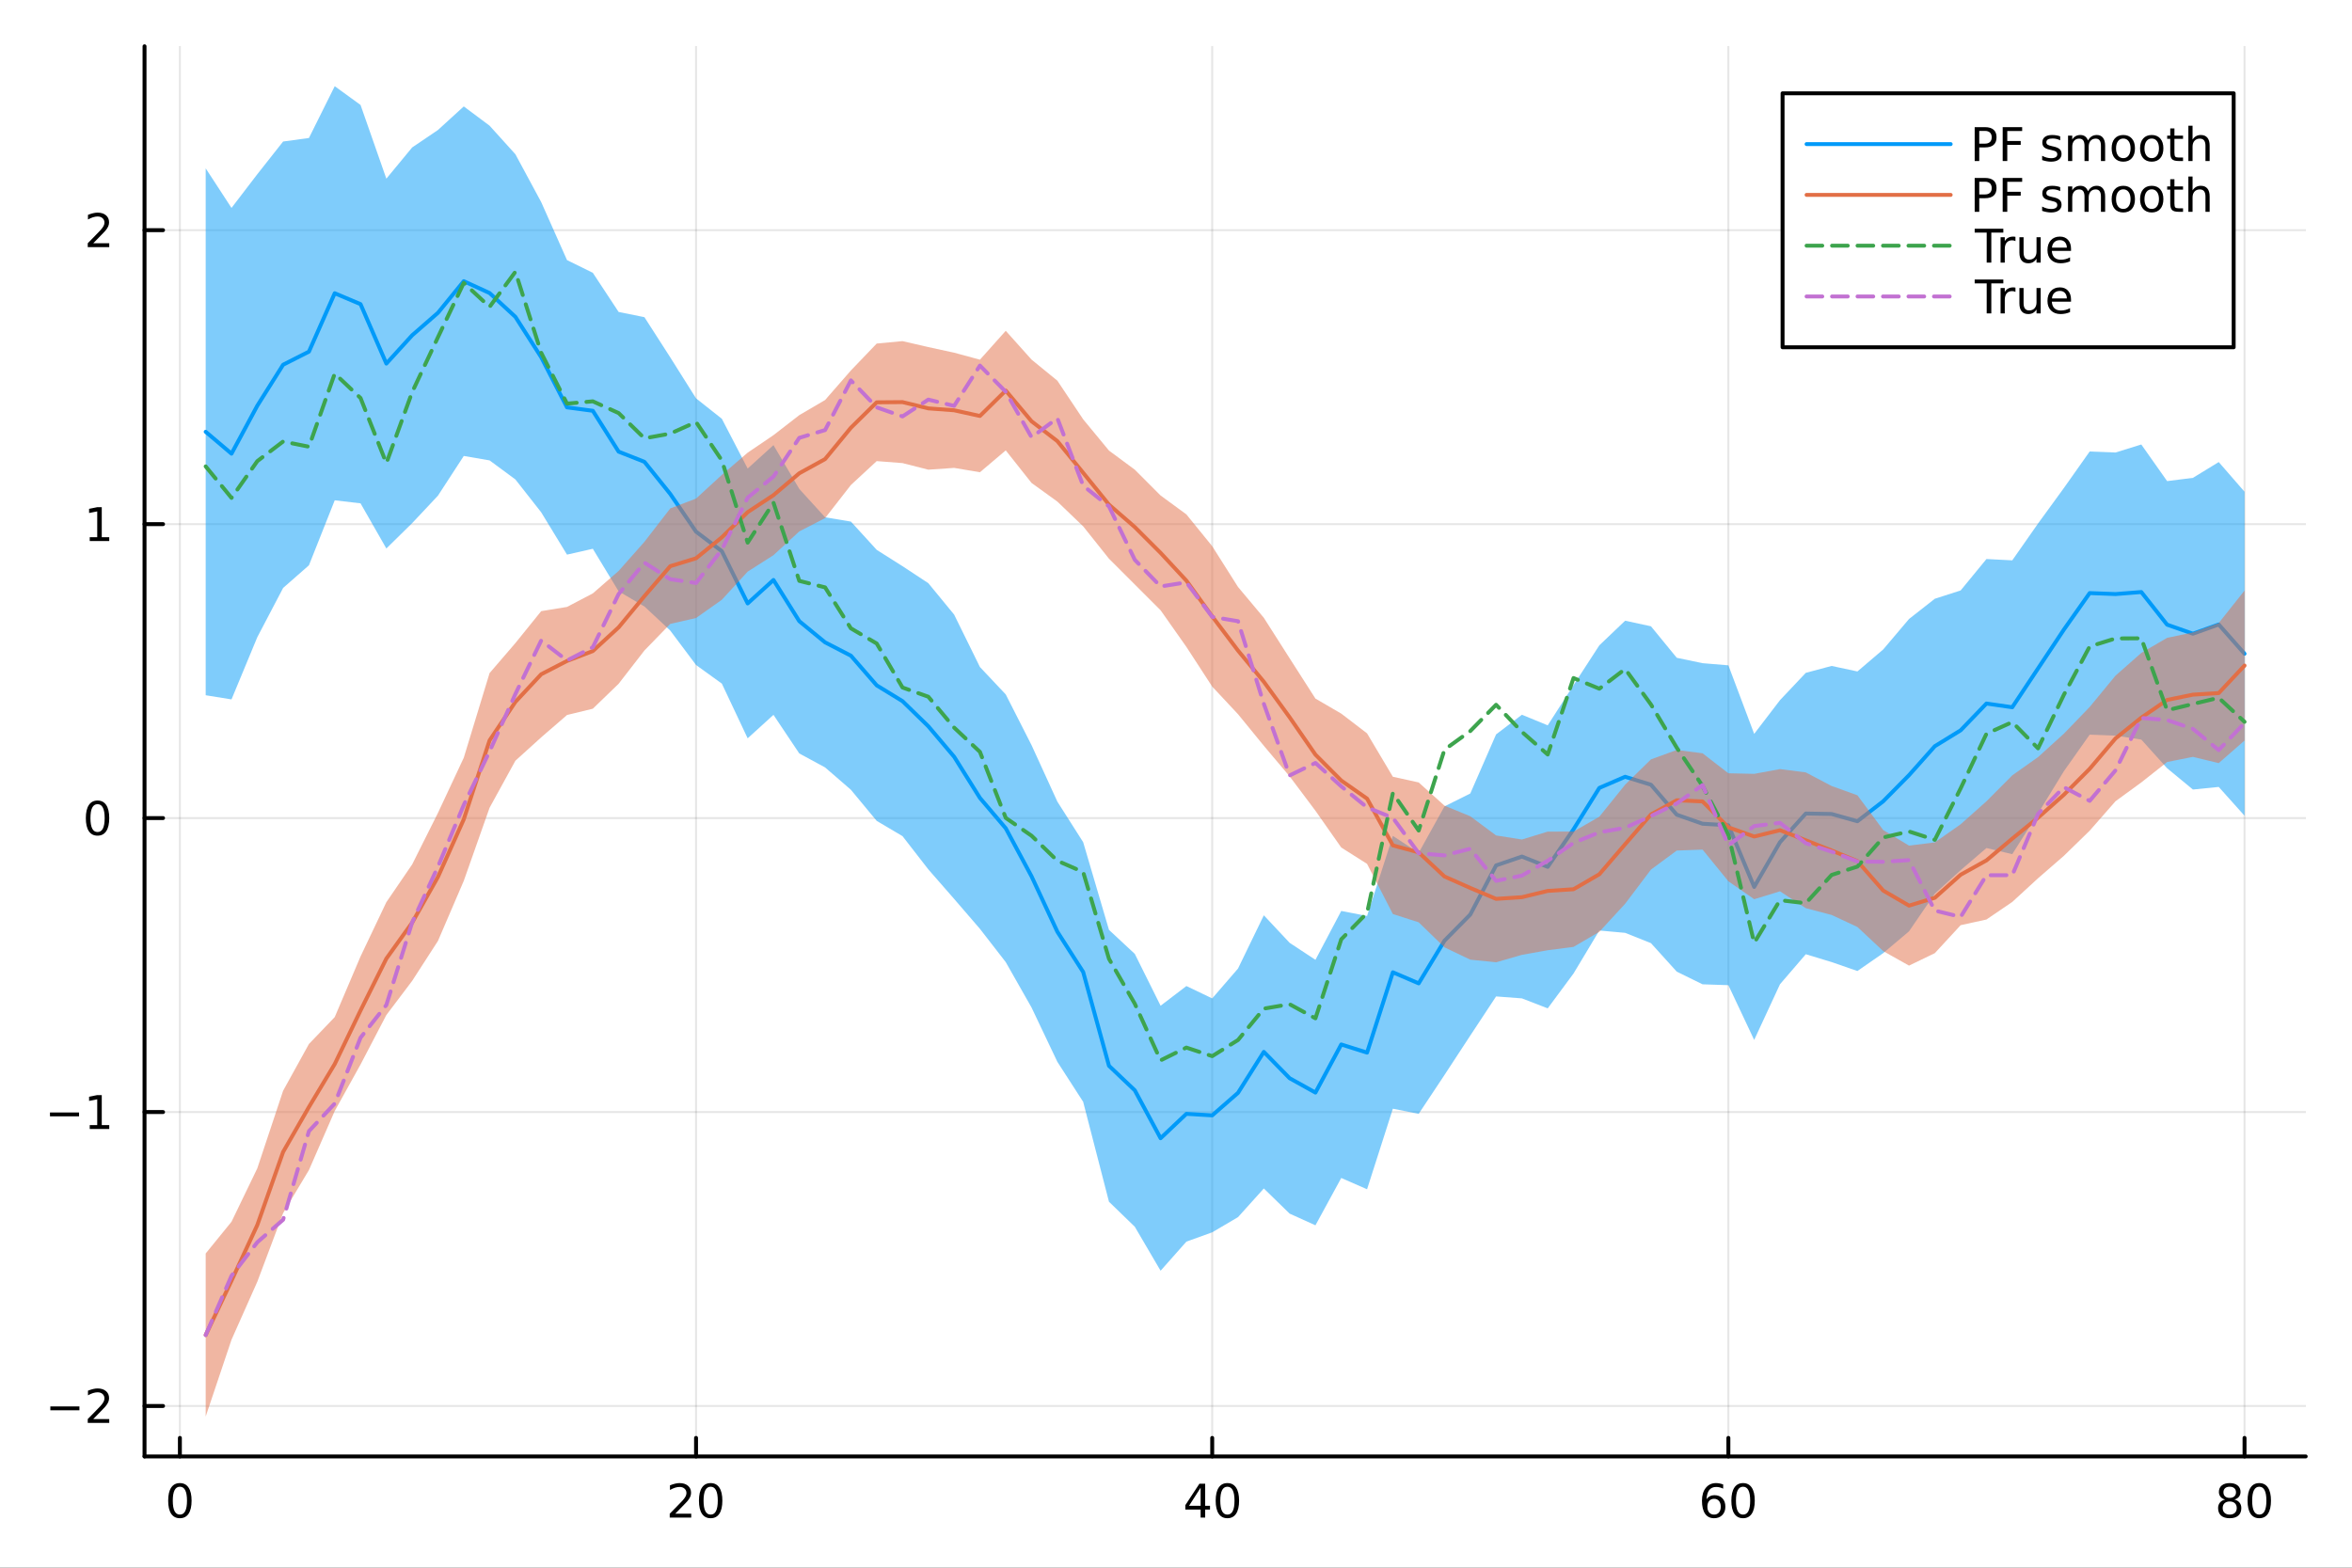 <?xml version="1.0" encoding="utf-8"?>
<svg xmlns="http://www.w3.org/2000/svg" xmlns:xlink="http://www.w3.org/1999/xlink" width="600" height="400" viewBox="0 0 2400 1600">
<rect x="0" y="0" width="2400" height="1600" fill="#333333" stroke="none"/>
<defs>
  <clipPath id="clip640">
    <rect x="0" y="0" width="2400" height="1600"/>
  </clipPath>
</defs>
<path clip-path="url(#clip640)" d="M0 1600 L2400 1600 L2400 0 L0 0  Z" fill="#ffffff" fill-rule="evenodd" fill-opacity="1"/>
<defs>
  <clipPath id="clip641">
    <rect x="480" y="0" width="1681" height="1600"/>
  </clipPath>
</defs>
<path clip-path="url(#clip640)" d="M147.478 1486.45 L2352.76 1486.45 L2352.76 47.244 L147.478 47.244  Z" fill="#ffffff" fill-rule="evenodd" fill-opacity="1"/>
<defs>
  <clipPath id="clip642">
    <rect x="147" y="47" width="2206" height="1440"/>
  </clipPath>
</defs>
<polyline clip-path="url(#clip642)" style="stroke:#000000; stroke-linecap:round; stroke-linejoin:round; stroke-width:2; stroke-opacity:0.1; fill:none" points="183.557,1486.45 183.557,47.244 "/>
<polyline clip-path="url(#clip642)" style="stroke:#000000; stroke-linecap:round; stroke-linejoin:round; stroke-width:2; stroke-opacity:0.1; fill:none" points="710.253,1486.45 710.253,47.244 "/>
<polyline clip-path="url(#clip642)" style="stroke:#000000; stroke-linecap:round; stroke-linejoin:round; stroke-width:2; stroke-opacity:0.1; fill:none" points="1236.95,1486.45 1236.95,47.244 "/>
<polyline clip-path="url(#clip642)" style="stroke:#000000; stroke-linecap:round; stroke-linejoin:round; stroke-width:2; stroke-opacity:0.1; fill:none" points="1763.65,1486.45 1763.65,47.244 "/>
<polyline clip-path="url(#clip642)" style="stroke:#000000; stroke-linecap:round; stroke-linejoin:round; stroke-width:2; stroke-opacity:0.1; fill:none" points="2290.34,1486.45 2290.34,47.244 "/>
<polyline clip-path="url(#clip642)" style="stroke:#000000; stroke-linecap:round; stroke-linejoin:round; stroke-width:2; stroke-opacity:0.1; fill:none" points="147.478,1434.97 2352.76,1434.97 "/>
<polyline clip-path="url(#clip642)" style="stroke:#000000; stroke-linecap:round; stroke-linejoin:round; stroke-width:2; stroke-opacity:0.1; fill:none" points="147.478,1134.95 2352.76,1134.95 "/>
<polyline clip-path="url(#clip642)" style="stroke:#000000; stroke-linecap:round; stroke-linejoin:round; stroke-width:2; stroke-opacity:0.1; fill:none" points="147.478,834.942 2352.76,834.942 "/>
<polyline clip-path="url(#clip642)" style="stroke:#000000; stroke-linecap:round; stroke-linejoin:round; stroke-width:2; stroke-opacity:0.1; fill:none" points="147.478,534.93 2352.76,534.93 "/>
<polyline clip-path="url(#clip642)" style="stroke:#000000; stroke-linecap:round; stroke-linejoin:round; stroke-width:2; stroke-opacity:0.1; fill:none" points="147.478,234.917 2352.76,234.917 "/>
<polyline clip-path="url(#clip640)" style="stroke:#000000; stroke-linecap:round; stroke-linejoin:round; stroke-width:4; stroke-opacity:1; fill:none" points="147.478,1486.45 2352.76,1486.45 "/>
<polyline clip-path="url(#clip640)" style="stroke:#000000; stroke-linecap:round; stroke-linejoin:round; stroke-width:4; stroke-opacity:1; fill:none" points="183.557,1486.45 183.557,1467.55 "/>
<polyline clip-path="url(#clip640)" style="stroke:#000000; stroke-linecap:round; stroke-linejoin:round; stroke-width:4; stroke-opacity:1; fill:none" points="710.253,1486.45 710.253,1467.55 "/>
<polyline clip-path="url(#clip640)" style="stroke:#000000; stroke-linecap:round; stroke-linejoin:round; stroke-width:4; stroke-opacity:1; fill:none" points="1236.95,1486.45 1236.95,1467.55 "/>
<polyline clip-path="url(#clip640)" style="stroke:#000000; stroke-linecap:round; stroke-linejoin:round; stroke-width:4; stroke-opacity:1; fill:none" points="1763.65,1486.45 1763.65,1467.55 "/>
<polyline clip-path="url(#clip640)" style="stroke:#000000; stroke-linecap:round; stroke-linejoin:round; stroke-width:4; stroke-opacity:1; fill:none" points="2290.34,1486.45 2290.34,1467.55 "/>
<path clip-path="url(#clip640)" d="M183.557 1517.37 Q179.946 1517.37 178.117 1520.93 Q176.311 1524.47 176.311 1531.6 Q176.311 1538.71 178.117 1542.27 Q179.946 1545.82 183.557 1545.82 Q187.191 1545.82 188.996 1542.27 Q190.825 1538.71 190.825 1531.6 Q190.825 1524.47 188.996 1520.93 Q187.191 1517.37 183.557 1517.37 M183.557 1513.66 Q189.367 1513.66 192.422 1518.27 Q195.501 1522.85 195.501 1531.6 Q195.501 1540.33 192.422 1544.94 Q189.367 1549.52 183.557 1549.52 Q177.746 1549.52 174.668 1544.94 Q171.612 1540.33 171.612 1531.6 Q171.612 1522.85 174.668 1518.27 Q177.746 1513.66 183.557 1513.66 Z" fill="#000000" fill-rule="nonzero" fill-opacity="1" /><path clip-path="url(#clip640)" d="M689.026 1544.91 L705.346 1544.91 L705.346 1548.85 L683.401 1548.85 L683.401 1544.91 Q686.063 1542.16 690.647 1537.53 Q695.253 1532.88 696.434 1531.53 Q698.679 1529.01 699.559 1527.27 Q700.461 1525.51 700.461 1523.82 Q700.461 1521.07 698.517 1519.33 Q696.596 1517.6 693.494 1517.6 Q691.295 1517.6 688.841 1518.36 Q686.411 1519.13 683.633 1520.68 L683.633 1515.95 Q686.457 1514.82 688.911 1514.24 Q691.364 1513.66 693.401 1513.66 Q698.772 1513.66 701.966 1516.35 Q705.16 1519.03 705.16 1523.52 Q705.16 1525.65 704.35 1527.57 Q703.563 1529.47 701.457 1532.07 Q700.878 1532.74 697.776 1535.95 Q694.674 1539.15 689.026 1544.91 Z" fill="#000000" fill-rule="nonzero" fill-opacity="1" /><path clip-path="url(#clip640)" d="M725.16 1517.37 Q721.549 1517.37 719.721 1520.93 Q717.915 1524.47 717.915 1531.6 Q717.915 1538.71 719.721 1542.27 Q721.549 1545.82 725.16 1545.82 Q728.795 1545.82 730.6 1542.27 Q732.429 1538.71 732.429 1531.6 Q732.429 1524.47 730.6 1520.93 Q728.795 1517.37 725.16 1517.37 M725.16 1513.66 Q730.971 1513.66 734.026 1518.27 Q737.105 1522.85 737.105 1531.6 Q737.105 1540.33 734.026 1544.94 Q730.971 1549.52 725.16 1549.52 Q719.35 1549.52 716.272 1544.94 Q713.216 1540.33 713.216 1531.6 Q713.216 1522.85 716.272 1518.27 Q719.35 1513.66 725.16 1513.66 Z" fill="#000000" fill-rule="nonzero" fill-opacity="1" /><path clip-path="url(#clip640)" d="M1225.12 1518.36 L1213.32 1536.81 L1225.12 1536.81 L1225.12 1518.36 M1223.89 1514.29 L1229.77 1514.29 L1229.77 1536.81 L1234.7 1536.81 L1234.7 1540.7 L1229.77 1540.7 L1229.77 1548.85 L1225.12 1548.85 L1225.12 1540.7 L1209.52 1540.7 L1209.52 1536.19 L1223.89 1514.29 Z" fill="#000000" fill-rule="nonzero" fill-opacity="1" /><path clip-path="url(#clip640)" d="M1252.44 1517.37 Q1248.82 1517.37 1247 1520.93 Q1245.19 1524.47 1245.19 1531.6 Q1245.19 1538.71 1247 1542.27 Q1248.82 1545.82 1252.44 1545.82 Q1256.07 1545.82 1257.88 1542.27 Q1259.7 1538.71 1259.7 1531.6 Q1259.7 1524.47 1257.88 1520.93 Q1256.07 1517.37 1252.44 1517.37 M1252.44 1513.66 Q1258.25 1513.66 1261.3 1518.27 Q1264.38 1522.85 1264.38 1531.6 Q1264.38 1540.33 1261.3 1544.94 Q1258.25 1549.52 1252.44 1549.52 Q1246.63 1549.52 1243.55 1544.94 Q1240.49 1540.33 1240.49 1531.6 Q1240.49 1522.85 1243.55 1518.27 Q1246.63 1513.66 1252.44 1513.66 Z" fill="#000000" fill-rule="nonzero" fill-opacity="1" /><path clip-path="url(#clip640)" d="M1749.05 1529.7 Q1745.9 1529.7 1744.05 1531.86 Q1742.22 1534.01 1742.22 1537.76 Q1742.22 1541.49 1744.05 1543.66 Q1745.9 1545.82 1749.05 1545.82 Q1752.2 1545.82 1754.03 1543.66 Q1755.88 1541.49 1755.88 1537.76 Q1755.88 1534.01 1754.03 1531.86 Q1752.2 1529.7 1749.05 1529.7 M1758.33 1515.05 L1758.33 1519.31 Q1756.57 1518.48 1754.77 1518.04 Q1752.99 1517.6 1751.23 1517.6 Q1746.6 1517.6 1744.14 1520.72 Q1741.71 1523.85 1741.37 1530.17 Q1742.73 1528.15 1744.79 1527.09 Q1746.85 1526 1749.33 1526 Q1754.54 1526 1757.55 1529.17 Q1760.58 1532.32 1760.58 1537.76 Q1760.58 1543.08 1757.43 1546.3 Q1754.28 1549.52 1749.05 1549.52 Q1743.06 1549.52 1739.88 1544.94 Q1736.71 1540.33 1736.71 1531.6 Q1736.71 1523.41 1740.6 1518.55 Q1744.49 1513.66 1751.04 1513.66 Q1752.8 1513.66 1754.58 1514.01 Q1756.39 1514.36 1758.33 1515.05 Z" fill="#000000" fill-rule="nonzero" fill-opacity="1" /><path clip-path="url(#clip640)" d="M1778.63 1517.37 Q1775.02 1517.37 1773.19 1520.93 Q1771.39 1524.47 1771.39 1531.6 Q1771.39 1538.71 1773.19 1542.27 Q1775.02 1545.82 1778.63 1545.82 Q1782.27 1545.82 1784.07 1542.27 Q1785.9 1538.71 1785.9 1531.6 Q1785.9 1524.47 1784.07 1520.93 Q1782.27 1517.37 1778.63 1517.37 M1778.63 1513.66 Q1784.44 1513.66 1787.5 1518.27 Q1790.58 1522.85 1790.58 1531.6 Q1790.58 1540.33 1787.5 1544.94 Q1784.44 1549.52 1778.63 1549.52 Q1772.82 1549.52 1769.75 1544.94 Q1766.69 1540.33 1766.69 1531.6 Q1766.69 1522.85 1769.75 1518.27 Q1772.82 1513.66 1778.63 1513.66 Z" fill="#000000" fill-rule="nonzero" fill-opacity="1" /><path clip-path="url(#clip640)" d="M2275.22 1532.44 Q2271.88 1532.44 2269.96 1534.22 Q2268.06 1536 2268.06 1539.13 Q2268.06 1542.25 2269.96 1544.03 Q2271.88 1545.82 2275.22 1545.82 Q2278.55 1545.82 2280.47 1544.03 Q2282.39 1542.23 2282.39 1539.13 Q2282.39 1536 2280.47 1534.22 Q2278.57 1532.44 2275.22 1532.44 M2270.54 1530.45 Q2267.53 1529.7 2265.84 1527.64 Q2264.17 1525.58 2264.17 1522.62 Q2264.17 1518.48 2267.11 1516.07 Q2270.08 1513.66 2275.22 1513.66 Q2280.38 1513.66 2283.32 1516.07 Q2286.26 1518.48 2286.26 1522.62 Q2286.26 1525.58 2284.57 1527.64 Q2282.9 1529.7 2279.91 1530.45 Q2283.29 1531.23 2285.17 1533.52 Q2287.07 1535.82 2287.07 1539.13 Q2287.07 1544.15 2283.99 1546.83 Q2280.93 1549.52 2275.22 1549.52 Q2269.5 1549.52 2266.42 1546.83 Q2263.36 1544.15 2263.36 1539.13 Q2263.36 1535.82 2265.26 1533.52 Q2267.16 1531.23 2270.54 1530.45 M2268.83 1523.06 Q2268.83 1525.75 2270.49 1527.25 Q2272.18 1528.76 2275.22 1528.76 Q2278.22 1528.76 2279.91 1527.25 Q2281.63 1525.75 2281.63 1523.06 Q2281.63 1520.38 2279.91 1518.87 Q2278.22 1517.37 2275.22 1517.37 Q2272.18 1517.37 2270.49 1518.87 Q2268.83 1520.38 2268.83 1523.06 Z" fill="#000000" fill-rule="nonzero" fill-opacity="1" /><path clip-path="url(#clip640)" d="M2305.38 1517.37 Q2301.77 1517.37 2299.94 1520.93 Q2298.13 1524.47 2298.13 1531.6 Q2298.13 1538.71 2299.94 1542.27 Q2301.77 1545.82 2305.38 1545.82 Q2309.01 1545.82 2310.82 1542.27 Q2312.65 1538.71 2312.65 1531.6 Q2312.65 1524.47 2310.82 1520.93 Q2309.01 1517.37 2305.38 1517.37 M2305.38 1513.66 Q2311.19 1513.66 2314.24 1518.27 Q2317.32 1522.85 2317.32 1531.6 Q2317.32 1540.33 2314.24 1544.94 Q2311.19 1549.52 2305.38 1549.52 Q2299.57 1549.52 2296.49 1544.94 Q2293.43 1540.33 2293.43 1531.6 Q2293.43 1522.85 2296.49 1518.27 Q2299.57 1513.66 2305.38 1513.66 Z" fill="#000000" fill-rule="nonzero" fill-opacity="1" /><polyline clip-path="url(#clip640)" style="stroke:#000000; stroke-linecap:round; stroke-linejoin:round; stroke-width:4; stroke-opacity:1; fill:none" points="147.478,1486.45 147.478,47.244 "/>
<polyline clip-path="url(#clip640)" style="stroke:#000000; stroke-linecap:round; stroke-linejoin:round; stroke-width:4; stroke-opacity:1; fill:none" points="147.478,1434.97 166.376,1434.97 "/>
<polyline clip-path="url(#clip640)" style="stroke:#000000; stroke-linecap:round; stroke-linejoin:round; stroke-width:4; stroke-opacity:1; fill:none" points="147.478,1134.95 166.376,1134.95 "/>
<polyline clip-path="url(#clip640)" style="stroke:#000000; stroke-linecap:round; stroke-linejoin:round; stroke-width:4; stroke-opacity:1; fill:none" points="147.478,834.942 166.376,834.942 "/>
<polyline clip-path="url(#clip640)" style="stroke:#000000; stroke-linecap:round; stroke-linejoin:round; stroke-width:4; stroke-opacity:1; fill:none" points="147.478,534.93 166.376,534.93 "/>
<polyline clip-path="url(#clip640)" style="stroke:#000000; stroke-linecap:round; stroke-linejoin:round; stroke-width:4; stroke-opacity:1; fill:none" points="147.478,234.917 166.376,234.917 "/>
<path clip-path="url(#clip640)" d="M51.362 1435.42 L81.038 1435.42 L81.038 1439.35 L51.362 1439.35 L51.362 1435.42 Z" fill="#000000" fill-rule="nonzero" fill-opacity="1" /><path clip-path="url(#clip640)" d="M95.159 1448.31 L111.478 1448.31 L111.478 1452.25 L89.534 1452.25 L89.534 1448.31 Q92.196 1445.56 96.779 1440.93 Q101.385 1436.27 102.566 1434.93 Q104.811 1432.41 105.691 1430.67 Q106.594 1428.91 106.594 1427.22 Q106.594 1424.47 104.649 1422.73 Q102.728 1421 99.626 1421 Q97.427 1421 94.973 1421.76 Q92.543 1422.52 89.765 1424.08 L89.765 1419.35 Q92.589 1418.22 95.043 1417.64 Q97.496 1417.06 99.534 1417.06 Q104.904 1417.06 108.098 1419.75 Q111.293 1422.43 111.293 1426.92 Q111.293 1429.05 110.483 1430.97 Q109.696 1432.87 107.589 1435.46 Q107.01 1436.14 103.909 1439.35 Q100.807 1442.55 95.159 1448.31 Z" fill="#000000" fill-rule="nonzero" fill-opacity="1" /><path clip-path="url(#clip640)" d="M50.992 1135.41 L80.668 1135.41 L80.668 1139.34 L50.992 1139.34 L50.992 1135.41 Z" fill="#000000" fill-rule="nonzero" fill-opacity="1" /><path clip-path="url(#clip640)" d="M91.571 1148.3 L99.21 1148.3 L99.21 1121.93 L90.899 1123.6 L90.899 1119.34 L99.163 1117.67 L103.839 1117.67 L103.839 1148.3 L111.478 1148.3 L111.478 1152.23 L91.571 1152.23 L91.571 1148.3 Z" fill="#000000" fill-rule="nonzero" fill-opacity="1" /><path clip-path="url(#clip640)" d="M99.534 820.741 Q95.922 820.741 94.094 824.305 Q92.288 827.847 92.288 834.977 Q92.288 842.083 94.094 845.648 Q95.922 849.19 99.534 849.19 Q103.168 849.19 104.973 845.648 Q106.802 842.083 106.802 834.977 Q106.802 827.847 104.973 824.305 Q103.168 820.741 99.534 820.741 M99.534 817.037 Q105.344 817.037 108.399 821.643 Q111.478 826.227 111.478 834.977 Q111.478 843.704 108.399 848.31 Q105.344 852.893 99.534 852.893 Q93.723 852.893 90.645 848.31 Q87.589 843.704 87.589 834.977 Q87.589 826.227 90.645 821.643 Q93.723 817.037 99.534 817.037 Z" fill="#000000" fill-rule="nonzero" fill-opacity="1" /><path clip-path="url(#clip640)" d="M91.571 548.274 L99.21 548.274 L99.21 521.909 L90.899 523.576 L90.899 519.316 L99.163 517.65 L103.839 517.65 L103.839 548.274 L111.478 548.274 L111.478 552.21 L91.571 552.21 L91.571 548.274 Z" fill="#000000" fill-rule="nonzero" fill-opacity="1" /><path clip-path="url(#clip640)" d="M95.159 248.262 L111.478 248.262 L111.478 252.197 L89.534 252.197 L89.534 248.262 Q92.196 245.507 96.779 240.878 Q101.385 236.225 102.566 234.883 Q104.811 232.359 105.691 230.623 Q106.594 228.864 106.594 227.174 Q106.594 224.42 104.649 222.684 Q102.728 220.947 99.626 220.947 Q97.427 220.947 94.973 221.711 Q92.543 222.475 89.765 224.026 L89.765 219.304 Q92.589 218.17 95.043 217.591 Q97.496 217.012 99.534 217.012 Q104.904 217.012 108.098 219.697 Q111.293 222.383 111.293 226.873 Q111.293 229.003 110.483 230.924 Q109.696 232.822 107.589 235.415 Q107.01 236.086 103.909 239.304 Q100.807 242.498 95.159 248.262 Z" fill="#000000" fill-rule="nonzero" fill-opacity="1" /><path clip-path="url(#clip642)" d="M209.891 709.58 L236.226 713.821 L262.561 650.312 L288.896 600.066 L315.231 576.953 L341.566 510.61 L367.9 513.721 L394.235 559.801 L420.57 533.913 L446.905 505.849 L473.24 465.351 L499.574 469.881 L525.909 489.32 L552.244 522.87 L578.579 566.063 L604.914 560.076 L631.249 603.498 L657.583 618.977 L683.918 643.554 L710.253 678.701 L736.588 697.71 L762.923 753.539 L789.258 729.583 L815.592 768.981 L841.927 783.245 L868.262 806.05 L894.597 837.797 L920.932 853.371 L947.266 887.288 L973.601 917.433 L999.936 947.994 L1026.27 981.952 L1052.61 1028.31 L1078.94 1083.7 L1105.28 1124.55 L1131.61 1226.51 L1157.95 1252.02 L1184.28 1296.93 L1210.61 1267.22 L1236.95 1257.73 L1263.28 1242.22 L1289.62 1212.96 L1315.95 1238.64 L1342.29 1250.56 L1368.62 1202.25 L1394.96 1213.77 L1421.29 1131.55 L1447.63 1136.82 L1473.96 1097.14 L1500.3 1056.89 L1526.63 1016.97 L1552.97 1018.95 L1579.3 1029.14 L1605.64 993.561 L1631.97 949.688 L1658.31 952.08 L1684.64 962.584 L1710.98 991.678 L1737.31 1004.6 L1763.65 1005.48 L1789.98 1061.38 L1816.32 1004.53 L1842.65 973.901 L1868.99 981.905 L1895.32 991.025 L1921.65 972.765 L1947.99 950.531 L1974.32 912.058 L2000.66 888.125 L2026.99 865.518 L2053.33 871.776 L2079.66 830.132 L2106 787.126 L2132.33 749.795 L2158.67 750.791 L2185 754.823 L2211.34 784.065 L2237.67 805.802 L2264.01 803.156 L2290.34 832.543 L2290.34 501.863 L2264.01 471.576 L2237.67 487.707 L2211.34 491.017 L2185 453.657 L2158.67 461.834 L2132.33 460.82 L2106 498.075 L2079.66 534.27 L2053.33 571.894 L2026.99 570.556 L2000.66 602.616 L1974.32 611.086 L1947.99 631.732 L1921.65 662.827 L1895.32 685.303 L1868.99 679.661 L1842.65 686.709 L1816.32 714.588 L1789.98 749.018 L1763.65 679.044 L1737.31 676.854 L1710.98 671.34 L1684.64 639.196 L1658.31 633.504 L1631.97 658.635 L1605.64 699.251 L1579.3 740.298 L1552.97 729.466 L1526.63 749.525 L1500.3 809.837 L1473.96 822.99 L1447.63 870.422 L1421.29 853.097 L1394.96 934.844 L1368.62 929.725 L1342.29 979.618 L1315.95 962.257 L1289.62 934.166 L1263.28 988.511 L1236.95 1018.98 L1210.61 1006.36 L1184.28 1026.46 L1157.95 973.545 L1131.61 949.027 L1105.28 859.542 L1078.94 818.138 L1052.61 760.539 L1026.27 708.741 L999.936 680.784 L973.601 627.246 L947.266 595.201 L920.932 577.857 L894.597 561.188 L868.262 532.334 L841.927 527.939 L815.592 498.985 L789.258 454.291 L762.923 478.181 L736.588 427.419 L710.253 406.564 L683.918 364.694 L657.583 323.726 L631.249 318.382 L604.914 278.42 L578.579 265.447 L552.244 206.257 L525.909 157.421 L499.574 128.28 L473.24 108.615 L446.905 132.659 L420.57 150.484 L394.235 182.362 L367.9 107.114 L341.566 87.976 L315.231 140.845 L288.896 144.436 L262.561 177.807 L236.226 212.206 L209.891 171.812  Z" fill="#009af9" fill-rule="evenodd" fill-opacity="0.5"/>
<polyline clip-path="url(#clip642)" style="stroke:#009af9; stroke-linecap:round; stroke-linejoin:round; stroke-width:4; stroke-opacity:1; fill:none" points="209.891,440.696 236.226,463.014 262.561,414.059 288.896,372.251 315.231,358.899 341.566,299.293 367.9,310.417 394.235,371.082 420.57,342.198 446.905,319.254 473.24,286.983 499.574,299.08 525.909,323.37 552.244,364.563 578.579,415.755 604.914,419.248 631.249,460.94 657.583,471.351 683.918,504.124 710.253,542.632 736.588,562.565 762.923,615.86 789.258,591.937 815.592,633.983 841.927,655.592 868.262,669.192 894.597,699.493 920.932,715.614 947.266,741.245 973.601,772.339 999.936,814.389 1026.27,845.347 1052.61,894.426 1078.94,950.918 1105.28,992.044 1131.61,1087.77 1157.95,1112.78 1184.28,1161.69 1210.61,1136.79 1236.95,1138.36 1263.28,1115.37 1289.62,1073.57 1315.95,1100.45 1342.29,1115.09 1368.62,1065.99 1394.96,1074.31 1421.29,992.322 1447.63,1003.62 1473.96,960.067 1500.3,933.362 1526.63,883.246 1552.97,874.209 1579.3,884.721 1605.64,846.406 1631.97,804.161 1658.31,792.792 1684.64,800.89 1710.98,831.509 1737.31,840.725 1763.65,842.261 1789.98,905.198 1816.32,859.557 1842.65,830.305 1868.99,830.783 1895.32,838.164 1921.65,817.796 1947.99,791.131 1974.32,761.572 2000.66,745.371 2026.99,718.037 2053.33,721.835 2079.66,682.201 2106,642.6 2132.33,605.307 2158.67,606.313 2185,604.24 2211.34,637.541 2237.67,646.754 2264.01,637.366 2290.34,667.203 "/>
<path clip-path="url(#clip642)" d="M209.891 1445.72 L236.226 1367.34 L262.561 1308.15 L288.896 1238.12 L315.231 1194.19 L341.566 1133.88 L367.9 1086.44 L394.235 1035.96 L420.57 1001.1 L446.905 960.305 L473.24 899.013 L499.574 824.377 L525.909 776.404 L552.244 752.556 L578.579 729.735 L604.914 723.326 L631.249 697.865 L657.583 663.895 L683.918 636.778 L710.253 630.734 L736.588 612.113 L762.923 583.405 L789.258 566.623 L815.592 542.364 L841.927 528.791 L868.262 494.992 L894.597 470.606 L920.932 472.646 L947.266 479.353 L973.601 477.545 L999.936 481.974 L1026.27 459.662 L1052.61 492.9 L1078.94 511.924 L1105.28 537.192 L1131.61 570.206 L1157.95 596.515 L1184.28 622.838 L1210.61 660.238 L1236.95 700.747 L1263.28 728.902 L1289.62 761.143 L1315.95 792.365 L1342.29 827.452 L1368.62 864.976 L1394.96 881.669 L1421.29 932.87 L1447.63 941.315 L1473.96 966.852 L1500.3 979.445 L1526.63 982.116 L1552.97 974.536 L1579.3 969.816 L1605.64 966.414 L1631.97 951.002 L1658.31 922.385 L1684.64 887.524 L1710.98 868.078 L1737.31 867.116 L1763.65 899.456 L1789.98 917.757 L1816.32 909.681 L1842.65 926.894 L1868.99 933.8 L1895.32 946.084 L1921.65 970.715 L1947.99 985.509 L1974.32 972.794 L2000.66 944.25 L2026.99 938.461 L2053.33 920.54 L2079.66 896.346 L2106 873.45 L2132.33 847.817 L2158.67 817.757 L2185 798.55 L2211.34 777.725 L2237.67 772.483 L2264.01 778.842 L2290.34 755.821 L2290.34 602.748 L2264.01 635.868 L2237.67 645.463 L2211.34 650.988 L2185 666.373 L2158.67 689.581 L2132.33 721.55 L2106 748.807 L2079.66 772.693 L2053.33 791.335 L2026.99 817.802 L2000.66 841.266 L1974.32 859.76 L1947.99 863.053 L1921.65 847.155 L1895.32 811.674 L1868.99 802.209 L1842.65 788.328 L1816.32 784.943 L1789.98 789.803 L1763.65 789.212 L1737.31 768.813 L1710.98 765.431 L1684.64 775.049 L1658.31 800.87 L1631.97 833.547 L1605.64 848.711 L1579.3 848.752 L1552.97 856.824 L1526.63 852.663 L1500.3 833.08 L1473.96 822.27 L1447.63 798.561 L1421.29 792.773 L1394.96 748.492 L1368.62 728.31 L1342.29 712.985 L1315.95 671.849 L1289.62 630.514 L1263.28 599.062 L1236.95 557.448 L1210.61 525.015 L1184.28 505.711 L1157.95 479.347 L1131.61 459.875 L1105.28 427.961 L1078.94 388.522 L1052.61 367.033 L1026.27 337.621 L999.936 367.107 L973.601 359.957 L947.266 354.246 L920.932 348.154 L894.597 350.627 L868.262 378.109 L841.927 408.275 L815.592 423.7 L789.258 444.112 L762.923 462.007 L736.588 484.658 L710.253 508.841 L683.918 518.934 L657.583 552.977 L631.249 582.711 L604.914 605.633 L578.579 619.436 L552.244 623.741 L525.909 656.332 L499.574 686.954 L473.24 773.351 L446.905 829.636 L420.57 882.247 L394.235 920.792 L367.9 976.164 L341.566 1038.05 L315.231 1065.52 L288.896 1113.23 L262.561 1192.4 L236.226 1246.93 L209.891 1279.31  Z" fill="#e26f46" fill-rule="evenodd" fill-opacity="0.5"/>
<polyline clip-path="url(#clip642)" style="stroke:#e26f46; stroke-linecap:round; stroke-linejoin:round; stroke-width:4; stroke-opacity:1; fill:none" points="209.891,1362.52 236.226,1307.14 262.561,1250.27 288.896,1175.68 315.231,1129.85 341.566,1085.97 367.9,1031.3 394.235,978.377 420.57,941.675 446.905,894.97 473.24,836.182 499.574,755.666 525.909,716.368 552.244,688.149 578.579,674.586 604.914,664.479 631.249,640.288 657.583,608.436 683.918,577.856 710.253,569.788 736.588,548.385 762.923,522.706 789.258,505.368 815.592,483.032 841.927,468.533 868.262,436.551 894.597,410.616 920.932,410.4 947.266,416.8 973.601,418.751 999.936,424.541 1026.27,398.642 1052.61,429.967 1078.94,450.223 1105.28,482.576 1131.61,515.041 1157.95,537.931 1184.28,564.275 1210.61,592.626 1236.95,629.098 1263.28,663.982 1289.62,695.829 1315.95,732.107 1342.29,770.218 1368.62,796.643 1394.96,815.081 1421.29,862.822 1447.63,869.938 1473.96,894.561 1500.3,906.263 1526.63,917.39 1552.97,915.68 1579.3,909.284 1605.64,907.563 1631.97,892.275 1658.31,861.628 1684.64,831.286 1710.98,816.754 1737.31,817.965 1763.65,844.334 1789.98,853.78 1816.32,847.312 1842.65,857.611 1868.99,868.005 1895.32,878.879 1921.65,908.935 1947.99,924.281 1974.32,916.277 2000.66,892.758 2026.99,878.131 2053.33,855.937 2079.66,834.519 2106,811.129 2132.33,784.683 2158.67,753.669 2185,732.461 2211.34,714.356 2237.67,708.973 2264.01,707.355 2290.34,679.285 "/>
<polyline clip-path="url(#clip642)" style="stroke:#3da44d; stroke-linecap:round; stroke-linejoin:round; stroke-width:4; stroke-opacity:1; fill:none" stroke-dasharray="16, 10" points="209.891,476.03 236.226,508.155 262.561,470.636 288.896,450.608 315.231,455.922 341.566,381.304 367.9,406.234 394.235,472.764 420.57,400.218 446.905,344.155 473.24,288.717 499.574,313.209 525.909,277.403 552.244,360.039 578.579,411.943 604.914,409.598 631.249,421.579 657.583,447.343 683.918,442.553 710.253,430.72 736.588,469.923 762.923,553.824 789.258,513.018 815.592,592.84 841.927,599.478 868.262,641.319 894.597,656.774 920.932,701.666 947.266,711.094 973.601,742.59 999.936,767.381 1026.27,834.758 1052.61,852.976 1078.94,878.49 1105.28,890.028 1131.61,978.586 1157.95,1024.42 1184.28,1082.22 1210.61,1069.18 1236.95,1077.92 1263.28,1061.45 1289.62,1029.42 1315.95,1024.92 1342.29,1039.32 1368.62,958.701 1394.96,931.795 1421.29,809.524 1447.63,847.678 1473.96,765.16 1500.3,746.116 1526.63,719.295 1552.97,746.937 1579.3,770.068 1605.64,692.018 1631.97,702.89 1658.31,682.778 1684.64,718.988 1710.98,763.129 1737.31,802.142 1763.65,852.038 1789.98,962.315 1816.32,918.725 1842.65,921.825 1868.99,892.982 1895.32,884.447 1921.65,854.732 1947.99,848.599 1974.32,857.137 2000.66,804.613 2026.99,748.87 2053.33,736.999 2079.66,763.768 2106,709.105 2132.33,659.817 2158.67,651.603 2185,651.478 2211.34,724.931 2237.67,718.501 2264.01,712.16 2290.34,736.699 "/>
<polyline clip-path="url(#clip642)" style="stroke:#c271d2; stroke-linecap:round; stroke-linejoin:round; stroke-width:4; stroke-opacity:1; fill:none" stroke-dasharray="16, 10" points="209.891,1362.6 236.226,1302.13 262.561,1267.84 288.896,1244.85 315.231,1154.49 341.566,1126.29 367.9,1059.07 394.235,1025.7 420.57,941.426 446.905,884.478 473.24,821.599 499.574,766.874 525.909,708.33 552.244,653.74 578.579,674.113 604.914,660.591 631.249,606.305 657.583,574.24 683.918,591.139 710.253,595.023 736.588,560.959 762.923,507.951 789.258,486.409 815.592,446.866 841.927,438.937 868.262,388.237 894.597,415.733 920.932,425.005 947.266,407.835 973.601,414.228 999.936,373.115 1026.27,399.851 1052.61,446.248 1078.94,426.891 1105.28,495.682 1131.61,516.813 1157.95,571.349 1184.28,598.563 1210.61,594.359 1236.95,629.571 1263.28,634 1289.62,718.27 1315.95,791.421 1342.29,778.679 1368.62,802.542 1394.96,824.05 1421.29,834.688 1447.63,870.775 1473.96,873.04 1500.3,866.243 1526.63,899.029 1552.97,893.641 1579.3,878.512 1605.64,860.23 1631.97,849.468 1658.31,844.858 1684.64,832.851 1710.98,820.026 1737.31,801.226 1763.65,862.795 1789.98,843.113 1816.32,839.815 1842.65,860.604 1868.99,869.189 1895.32,879.256 1921.65,879.57 1947.99,877.849 1974.32,929.325 2000.66,935.781 2026.99,893.266 2053.33,893.226 2079.66,830.669 2106,803.374 2132.33,817.351 2158.67,786.272 2185,732.778 2211.34,734.869 2237.67,743.856 2264.01,765.572 2290.34,737.874 "/>
<path clip-path="url(#clip640)" d="M1818.95 354.418 L2279.25 354.418 L2279.25 95.218 L1818.95 95.218  Z" fill="#ffffff" fill-rule="evenodd" fill-opacity="1"/>
<polyline clip-path="url(#clip640)" style="stroke:#000000; stroke-linecap:round; stroke-linejoin:round; stroke-width:4; stroke-opacity:1; fill:none" points="1818.95,354.418 2279.25,354.418 2279.25,95.218 1818.95,95.218 1818.95,354.418 "/>
<polyline clip-path="url(#clip640)" style="stroke:#009af9; stroke-linecap:round; stroke-linejoin:round; stroke-width:4; stroke-opacity:1; fill:none" points="1843.45,147.058 1990.47,147.058 "/>
<path clip-path="url(#clip640)" d="M2019.65 133.62 L2019.65 146.606 L2025.53 146.606 Q2028.8 146.606 2030.58 144.916 Q2032.36 143.227 2032.36 140.102 Q2032.36 137 2030.58 135.31 Q2028.8 133.62 2025.53 133.62 L2019.65 133.62 M2014.98 129.778 L2025.53 129.778 Q2031.34 129.778 2034.3 132.416 Q2037.29 135.032 2037.29 140.102 Q2037.29 145.217 2034.3 147.833 Q2031.34 150.449 2025.53 150.449 L2019.65 150.449 L2019.65 164.338 L2014.98 164.338 L2014.98 129.778 Z" fill="#000000" fill-rule="nonzero" fill-opacity="1" /><path clip-path="url(#clip640)" d="M2043.56 129.778 L2063.43 129.778 L2063.43 133.713 L2048.24 133.713 L2048.24 143.898 L2061.94 143.898 L2061.94 147.833 L2048.24 147.833 L2048.24 164.338 L2043.56 164.338 L2043.56 129.778 Z" fill="#000000" fill-rule="nonzero" fill-opacity="1" /><path clip-path="url(#clip640)" d="M2102.24 139.176 L2102.24 143.203 Q2100.44 142.277 2098.49 141.815 Q2096.55 141.352 2094.47 141.352 Q2091.3 141.352 2089.7 142.324 Q2088.12 143.296 2088.12 145.24 Q2088.12 146.722 2089.26 147.578 Q2090.39 148.412 2093.82 149.176 L2095.28 149.5 Q2099.81 150.472 2101.71 152.254 Q2103.63 154.014 2103.63 157.185 Q2103.63 160.796 2100.76 162.902 Q2097.92 165.009 2092.92 165.009 Q2090.83 165.009 2088.56 164.592 Q2086.32 164.199 2083.82 163.388 L2083.82 158.99 Q2086.18 160.217 2088.47 160.842 Q2090.76 161.444 2093.01 161.444 Q2096.02 161.444 2097.64 160.426 Q2099.26 159.384 2099.26 157.509 Q2099.26 155.773 2098.08 154.847 Q2096.92 153.921 2092.96 153.064 L2091.48 152.717 Q2087.52 151.884 2085.76 150.171 Q2084 148.435 2084 145.426 Q2084 141.768 2086.6 139.778 Q2089.19 137.787 2093.96 137.787 Q2096.32 137.787 2098.4 138.134 Q2100.49 138.481 2102.24 139.176 Z" fill="#000000" fill-rule="nonzero" fill-opacity="1" /><path clip-path="url(#clip640)" d="M2130.6 143.389 Q2132.2 140.518 2134.42 139.153 Q2136.64 137.787 2139.65 137.787 Q2143.7 137.787 2145.9 140.634 Q2148.1 143.458 2148.1 148.689 L2148.1 164.338 L2143.82 164.338 L2143.82 148.828 Q2143.82 145.102 2142.5 143.296 Q2141.18 141.49 2138.47 141.49 Q2135.16 141.49 2133.24 143.69 Q2131.32 145.889 2131.32 149.685 L2131.32 164.338 L2127.04 164.338 L2127.04 148.828 Q2127.04 145.078 2125.72 143.296 Q2124.4 141.49 2121.64 141.49 Q2118.38 141.49 2116.46 143.713 Q2114.54 145.912 2114.54 149.685 L2114.54 164.338 L2110.25 164.338 L2110.25 138.412 L2114.54 138.412 L2114.54 142.44 Q2115.99 140.055 2118.03 138.921 Q2120.07 137.787 2122.87 137.787 Q2125.69 137.787 2127.66 139.222 Q2129.65 140.657 2130.6 143.389 Z" fill="#000000" fill-rule="nonzero" fill-opacity="1" /><path clip-path="url(#clip640)" d="M2166.64 141.398 Q2163.22 141.398 2161.23 144.083 Q2159.23 146.745 2159.23 151.398 Q2159.23 156.051 2161.2 158.736 Q2163.19 161.398 2166.64 161.398 Q2170.04 161.398 2172.04 158.713 Q2174.03 156.027 2174.03 151.398 Q2174.03 146.791 2172.04 144.106 Q2170.04 141.398 2166.64 141.398 M2166.64 137.787 Q2172.2 137.787 2175.37 141.398 Q2178.54 145.009 2178.54 151.398 Q2178.54 157.764 2175.37 161.398 Q2172.2 165.009 2166.64 165.009 Q2161.06 165.009 2157.89 161.398 Q2154.74 157.764 2154.74 151.398 Q2154.74 145.009 2157.89 141.398 Q2161.06 137.787 2166.64 137.787 Z" fill="#000000" fill-rule="nonzero" fill-opacity="1" /><path clip-path="url(#clip640)" d="M2195.65 141.398 Q2192.22 141.398 2190.23 144.083 Q2188.24 146.745 2188.24 151.398 Q2188.24 156.051 2190.21 158.736 Q2192.2 161.398 2195.65 161.398 Q2199.05 161.398 2201.04 158.713 Q2203.03 156.027 2203.03 151.398 Q2203.03 146.791 2201.04 144.106 Q2199.05 141.398 2195.65 141.398 M2195.65 137.787 Q2201.2 137.787 2204.37 141.398 Q2207.54 145.009 2207.54 151.398 Q2207.54 157.764 2204.37 161.398 Q2201.2 165.009 2195.65 165.009 Q2190.07 165.009 2186.9 161.398 Q2183.75 157.764 2183.75 151.398 Q2183.75 145.009 2186.9 141.398 Q2190.07 137.787 2195.65 137.787 Z" fill="#000000" fill-rule="nonzero" fill-opacity="1" /><path clip-path="url(#clip640)" d="M2218.82 131.051 L2218.82 138.412 L2227.59 138.412 L2227.59 141.722 L2218.82 141.722 L2218.82 155.796 Q2218.82 158.967 2219.67 159.87 Q2220.55 160.773 2223.22 160.773 L2227.59 160.773 L2227.59 164.338 L2223.22 164.338 Q2218.29 164.338 2216.41 162.509 Q2214.54 160.657 2214.54 155.796 L2214.54 141.722 L2211.41 141.722 L2211.41 138.412 L2214.54 138.412 L2214.54 131.051 L2218.82 131.051 Z" fill="#000000" fill-rule="nonzero" fill-opacity="1" /><path clip-path="url(#clip640)" d="M2254.74 148.689 L2254.74 164.338 L2250.48 164.338 L2250.48 148.828 Q2250.48 145.148 2249.05 143.319 Q2247.61 141.49 2244.74 141.49 Q2241.29 141.49 2239.3 143.69 Q2237.31 145.889 2237.31 149.685 L2237.31 164.338 L2233.03 164.338 L2233.03 128.319 L2237.31 128.319 L2237.31 142.44 Q2238.84 140.102 2240.9 138.944 Q2242.98 137.787 2245.69 137.787 Q2250.16 137.787 2252.45 140.565 Q2254.74 143.319 2254.74 148.689 Z" fill="#000000" fill-rule="nonzero" fill-opacity="1" /><polyline clip-path="url(#clip640)" style="stroke:#e26f46; stroke-linecap:round; stroke-linejoin:round; stroke-width:4; stroke-opacity:1; fill:none" points="1843.45,198.898 1990.47,198.898 "/>
<path clip-path="url(#clip640)" d="M2019.65 185.46 L2019.65 198.446 L2025.53 198.446 Q2028.8 198.446 2030.58 196.756 Q2032.36 195.067 2032.36 191.942 Q2032.36 188.84 2030.58 187.15 Q2028.8 185.46 2025.53 185.46 L2019.65 185.46 M2014.98 181.618 L2025.53 181.618 Q2031.34 181.618 2034.3 184.256 Q2037.29 186.872 2037.29 191.942 Q2037.29 197.057 2034.3 199.673 Q2031.34 202.289 2025.53 202.289 L2019.65 202.289 L2019.65 216.178 L2014.98 216.178 L2014.98 181.618 Z" fill="#000000" fill-rule="nonzero" fill-opacity="1" /><path clip-path="url(#clip640)" d="M2043.56 181.618 L2063.43 181.618 L2063.43 185.553 L2048.24 185.553 L2048.24 195.738 L2061.94 195.738 L2061.94 199.673 L2048.24 199.673 L2048.24 216.178 L2043.56 216.178 L2043.56 181.618 Z" fill="#000000" fill-rule="nonzero" fill-opacity="1" /><path clip-path="url(#clip640)" d="M2102.24 191.016 L2102.24 195.043 Q2100.44 194.117 2098.49 193.655 Q2096.55 193.192 2094.47 193.192 Q2091.3 193.192 2089.7 194.164 Q2088.12 195.136 2088.12 197.08 Q2088.12 198.562 2089.26 199.418 Q2090.39 200.252 2093.82 201.016 L2095.28 201.34 Q2099.81 202.312 2101.71 204.094 Q2103.63 205.854 2103.63 209.025 Q2103.63 212.636 2100.76 214.742 Q2097.92 216.849 2092.92 216.849 Q2090.83 216.849 2088.56 216.432 Q2086.32 216.039 2083.82 215.228 L2083.82 210.83 Q2086.18 212.057 2088.47 212.682 Q2090.76 213.284 2093.01 213.284 Q2096.02 213.284 2097.64 212.266 Q2099.26 211.224 2099.26 209.349 Q2099.26 207.613 2098.08 206.687 Q2096.92 205.761 2092.96 204.904 L2091.48 204.557 Q2087.52 203.724 2085.76 202.011 Q2084 200.275 2084 197.266 Q2084 193.608 2086.6 191.618 Q2089.19 189.627 2093.96 189.627 Q2096.32 189.627 2098.4 189.974 Q2100.49 190.321 2102.24 191.016 Z" fill="#000000" fill-rule="nonzero" fill-opacity="1" /><path clip-path="url(#clip640)" d="M2130.6 195.229 Q2132.2 192.358 2134.42 190.993 Q2136.64 189.627 2139.65 189.627 Q2143.7 189.627 2145.9 192.474 Q2148.1 195.298 2148.1 200.529 L2148.1 216.178 L2143.82 216.178 L2143.82 200.668 Q2143.82 196.942 2142.5 195.136 Q2141.18 193.33 2138.47 193.33 Q2135.16 193.33 2133.24 195.53 Q2131.32 197.729 2131.32 201.525 L2131.32 216.178 L2127.04 216.178 L2127.04 200.668 Q2127.04 196.918 2125.72 195.136 Q2124.4 193.33 2121.64 193.33 Q2118.38 193.33 2116.46 195.553 Q2114.54 197.752 2114.54 201.525 L2114.54 216.178 L2110.25 216.178 L2110.25 190.252 L2114.54 190.252 L2114.54 194.28 Q2115.99 191.895 2118.03 190.761 Q2120.07 189.627 2122.87 189.627 Q2125.69 189.627 2127.66 191.062 Q2129.65 192.497 2130.6 195.229 Z" fill="#000000" fill-rule="nonzero" fill-opacity="1" /><path clip-path="url(#clip640)" d="M2166.64 193.238 Q2163.22 193.238 2161.23 195.923 Q2159.23 198.585 2159.23 203.238 Q2159.23 207.891 2161.2 210.576 Q2163.19 213.238 2166.64 213.238 Q2170.04 213.238 2172.04 210.553 Q2174.03 207.867 2174.03 203.238 Q2174.03 198.631 2172.04 195.946 Q2170.04 193.238 2166.64 193.238 M2166.64 189.627 Q2172.2 189.627 2175.37 193.238 Q2178.54 196.849 2178.54 203.238 Q2178.54 209.604 2175.37 213.238 Q2172.2 216.849 2166.64 216.849 Q2161.06 216.849 2157.89 213.238 Q2154.74 209.604 2154.74 203.238 Q2154.74 196.849 2157.89 193.238 Q2161.06 189.627 2166.64 189.627 Z" fill="#000000" fill-rule="nonzero" fill-opacity="1" /><path clip-path="url(#clip640)" d="M2195.65 193.238 Q2192.22 193.238 2190.23 195.923 Q2188.24 198.585 2188.24 203.238 Q2188.24 207.891 2190.21 210.576 Q2192.2 213.238 2195.65 213.238 Q2199.05 213.238 2201.04 210.553 Q2203.03 207.867 2203.03 203.238 Q2203.03 198.631 2201.04 195.946 Q2199.05 193.238 2195.65 193.238 M2195.65 189.627 Q2201.2 189.627 2204.37 193.238 Q2207.54 196.849 2207.54 203.238 Q2207.54 209.604 2204.37 213.238 Q2201.2 216.849 2195.65 216.849 Q2190.07 216.849 2186.9 213.238 Q2183.75 209.604 2183.75 203.238 Q2183.75 196.849 2186.9 193.238 Q2190.07 189.627 2195.65 189.627 Z" fill="#000000" fill-rule="nonzero" fill-opacity="1" /><path clip-path="url(#clip640)" d="M2218.82 182.891 L2218.82 190.252 L2227.59 190.252 L2227.59 193.562 L2218.82 193.562 L2218.82 207.636 Q2218.82 210.807 2219.67 211.71 Q2220.55 212.613 2223.22 212.613 L2227.59 212.613 L2227.59 216.178 L2223.22 216.178 Q2218.29 216.178 2216.41 214.349 Q2214.54 212.497 2214.54 207.636 L2214.54 193.562 L2211.41 193.562 L2211.41 190.252 L2214.54 190.252 L2214.54 182.891 L2218.82 182.891 Z" fill="#000000" fill-rule="nonzero" fill-opacity="1" /><path clip-path="url(#clip640)" d="M2254.74 200.529 L2254.74 216.178 L2250.48 216.178 L2250.48 200.668 Q2250.48 196.988 2249.05 195.159 Q2247.61 193.33 2244.74 193.33 Q2241.29 193.33 2239.3 195.53 Q2237.31 197.729 2237.31 201.525 L2237.31 216.178 L2233.03 216.178 L2233.03 180.159 L2237.31 180.159 L2237.31 194.28 Q2238.84 191.942 2240.9 190.784 Q2242.98 189.627 2245.69 189.627 Q2250.16 189.627 2252.45 192.405 Q2254.74 195.159 2254.74 200.529 Z" fill="#000000" fill-rule="nonzero" fill-opacity="1" /><polyline clip-path="url(#clip640)" style="stroke:#3da44d; stroke-linecap:round; stroke-linejoin:round; stroke-width:4; stroke-opacity:1; fill:none" stroke-dasharray="16, 10" points="1843.45,250.738 1990.47,250.738 "/>
<path clip-path="url(#clip640)" d="M2014.98 233.458 L2044.21 233.458 L2044.21 237.393 L2031.94 237.393 L2031.94 268.018 L2027.24 268.018 L2027.24 237.393 L2014.98 237.393 L2014.98 233.458 Z" fill="#000000" fill-rule="nonzero" fill-opacity="1" /><path clip-path="url(#clip640)" d="M2056.6 246.073 Q2055.88 245.657 2055.02 245.471 Q2054.19 245.263 2053.17 245.263 Q2049.56 245.263 2047.62 247.624 Q2045.69 249.962 2045.69 254.36 L2045.69 268.018 L2041.41 268.018 L2041.41 242.092 L2045.69 242.092 L2045.69 246.12 Q2047.04 243.758 2049.19 242.624 Q2051.34 241.467 2054.42 241.467 Q2054.86 241.467 2055.39 241.536 Q2055.93 241.583 2056.57 241.698 L2056.6 246.073 Z" fill="#000000" fill-rule="nonzero" fill-opacity="1" /><path clip-path="url(#clip640)" d="M2060.62 257.786 L2060.62 242.092 L2064.88 242.092 L2064.88 257.624 Q2064.88 261.305 2066.32 263.156 Q2067.75 264.985 2070.62 264.985 Q2074.07 264.985 2076.06 262.786 Q2078.08 260.587 2078.08 256.791 L2078.08 242.092 L2082.34 242.092 L2082.34 268.018 L2078.08 268.018 L2078.08 264.036 Q2076.53 266.397 2074.47 267.555 Q2072.43 268.689 2069.72 268.689 Q2065.25 268.689 2062.94 265.911 Q2060.62 263.133 2060.62 257.786 M2071.34 241.467 L2071.34 241.467 Z" fill="#000000" fill-rule="nonzero" fill-opacity="1" /><path clip-path="url(#clip640)" d="M2113.29 253.99 L2113.29 256.073 L2093.7 256.073 Q2093.98 260.471 2096.34 262.786 Q2098.73 265.078 2102.96 265.078 Q2105.42 265.078 2107.71 264.476 Q2110.02 263.874 2112.29 262.67 L2112.29 266.698 Q2110 267.67 2107.59 268.18 Q2105.18 268.689 2102.71 268.689 Q2096.5 268.689 2092.87 265.078 Q2089.26 261.467 2089.26 255.309 Q2089.26 248.944 2092.68 245.217 Q2096.13 241.467 2101.97 241.467 Q2107.2 241.467 2110.23 244.846 Q2113.29 248.203 2113.29 253.99 M2109.03 252.74 Q2108.98 249.245 2107.06 247.161 Q2105.16 245.078 2102.01 245.078 Q2098.45 245.078 2096.3 247.092 Q2094.17 249.106 2093.84 252.763 L2109.03 252.74 Z" fill="#000000" fill-rule="nonzero" fill-opacity="1" /><polyline clip-path="url(#clip640)" style="stroke:#c271d2; stroke-linecap:round; stroke-linejoin:round; stroke-width:4; stroke-opacity:1; fill:none" stroke-dasharray="16, 10" points="1843.45,302.578 1990.47,302.578 "/>
<path clip-path="url(#clip640)" d="M2014.98 285.298 L2044.21 285.298 L2044.21 289.233 L2031.94 289.233 L2031.94 319.858 L2027.24 319.858 L2027.24 289.233 L2014.98 289.233 L2014.98 285.298 Z" fill="#000000" fill-rule="nonzero" fill-opacity="1" /><path clip-path="url(#clip640)" d="M2056.6 297.913 Q2055.88 297.497 2055.02 297.311 Q2054.19 297.103 2053.17 297.103 Q2049.56 297.103 2047.62 299.464 Q2045.69 301.802 2045.69 306.2 L2045.69 319.858 L2041.41 319.858 L2041.41 293.932 L2045.69 293.932 L2045.69 297.96 Q2047.04 295.598 2049.19 294.464 Q2051.34 293.307 2054.42 293.307 Q2054.86 293.307 2055.39 293.376 Q2055.93 293.423 2056.57 293.538 L2056.6 297.913 Z" fill="#000000" fill-rule="nonzero" fill-opacity="1" /><path clip-path="url(#clip640)" d="M2060.62 309.626 L2060.62 293.932 L2064.88 293.932 L2064.88 309.464 Q2064.88 313.145 2066.32 314.996 Q2067.75 316.825 2070.62 316.825 Q2074.07 316.825 2076.06 314.626 Q2078.08 312.427 2078.08 308.631 L2078.08 293.932 L2082.34 293.932 L2082.34 319.858 L2078.08 319.858 L2078.08 315.876 Q2076.53 318.237 2074.47 319.395 Q2072.43 320.529 2069.72 320.529 Q2065.25 320.529 2062.94 317.751 Q2060.62 314.973 2060.62 309.626 M2071.34 293.307 L2071.34 293.307 Z" fill="#000000" fill-rule="nonzero" fill-opacity="1" /><path clip-path="url(#clip640)" d="M2113.29 305.83 L2113.29 307.913 L2093.7 307.913 Q2093.98 312.311 2096.34 314.626 Q2098.73 316.918 2102.96 316.918 Q2105.42 316.918 2107.71 316.316 Q2110.02 315.714 2112.29 314.51 L2112.29 318.538 Q2110 319.51 2107.59 320.02 Q2105.18 320.529 2102.71 320.529 Q2096.5 320.529 2092.87 316.918 Q2089.26 313.307 2089.26 307.149 Q2089.26 300.784 2092.68 297.057 Q2096.13 293.307 2101.97 293.307 Q2107.2 293.307 2110.23 296.686 Q2113.29 300.043 2113.29 305.83 M2109.03 304.58 Q2108.98 301.085 2107.06 299.001 Q2105.16 296.918 2102.01 296.918 Q2098.45 296.918 2096.3 298.932 Q2094.17 300.946 2093.84 304.603 L2109.03 304.58 Z" fill="#000000" fill-rule="nonzero" fill-opacity="1" /></svg>
